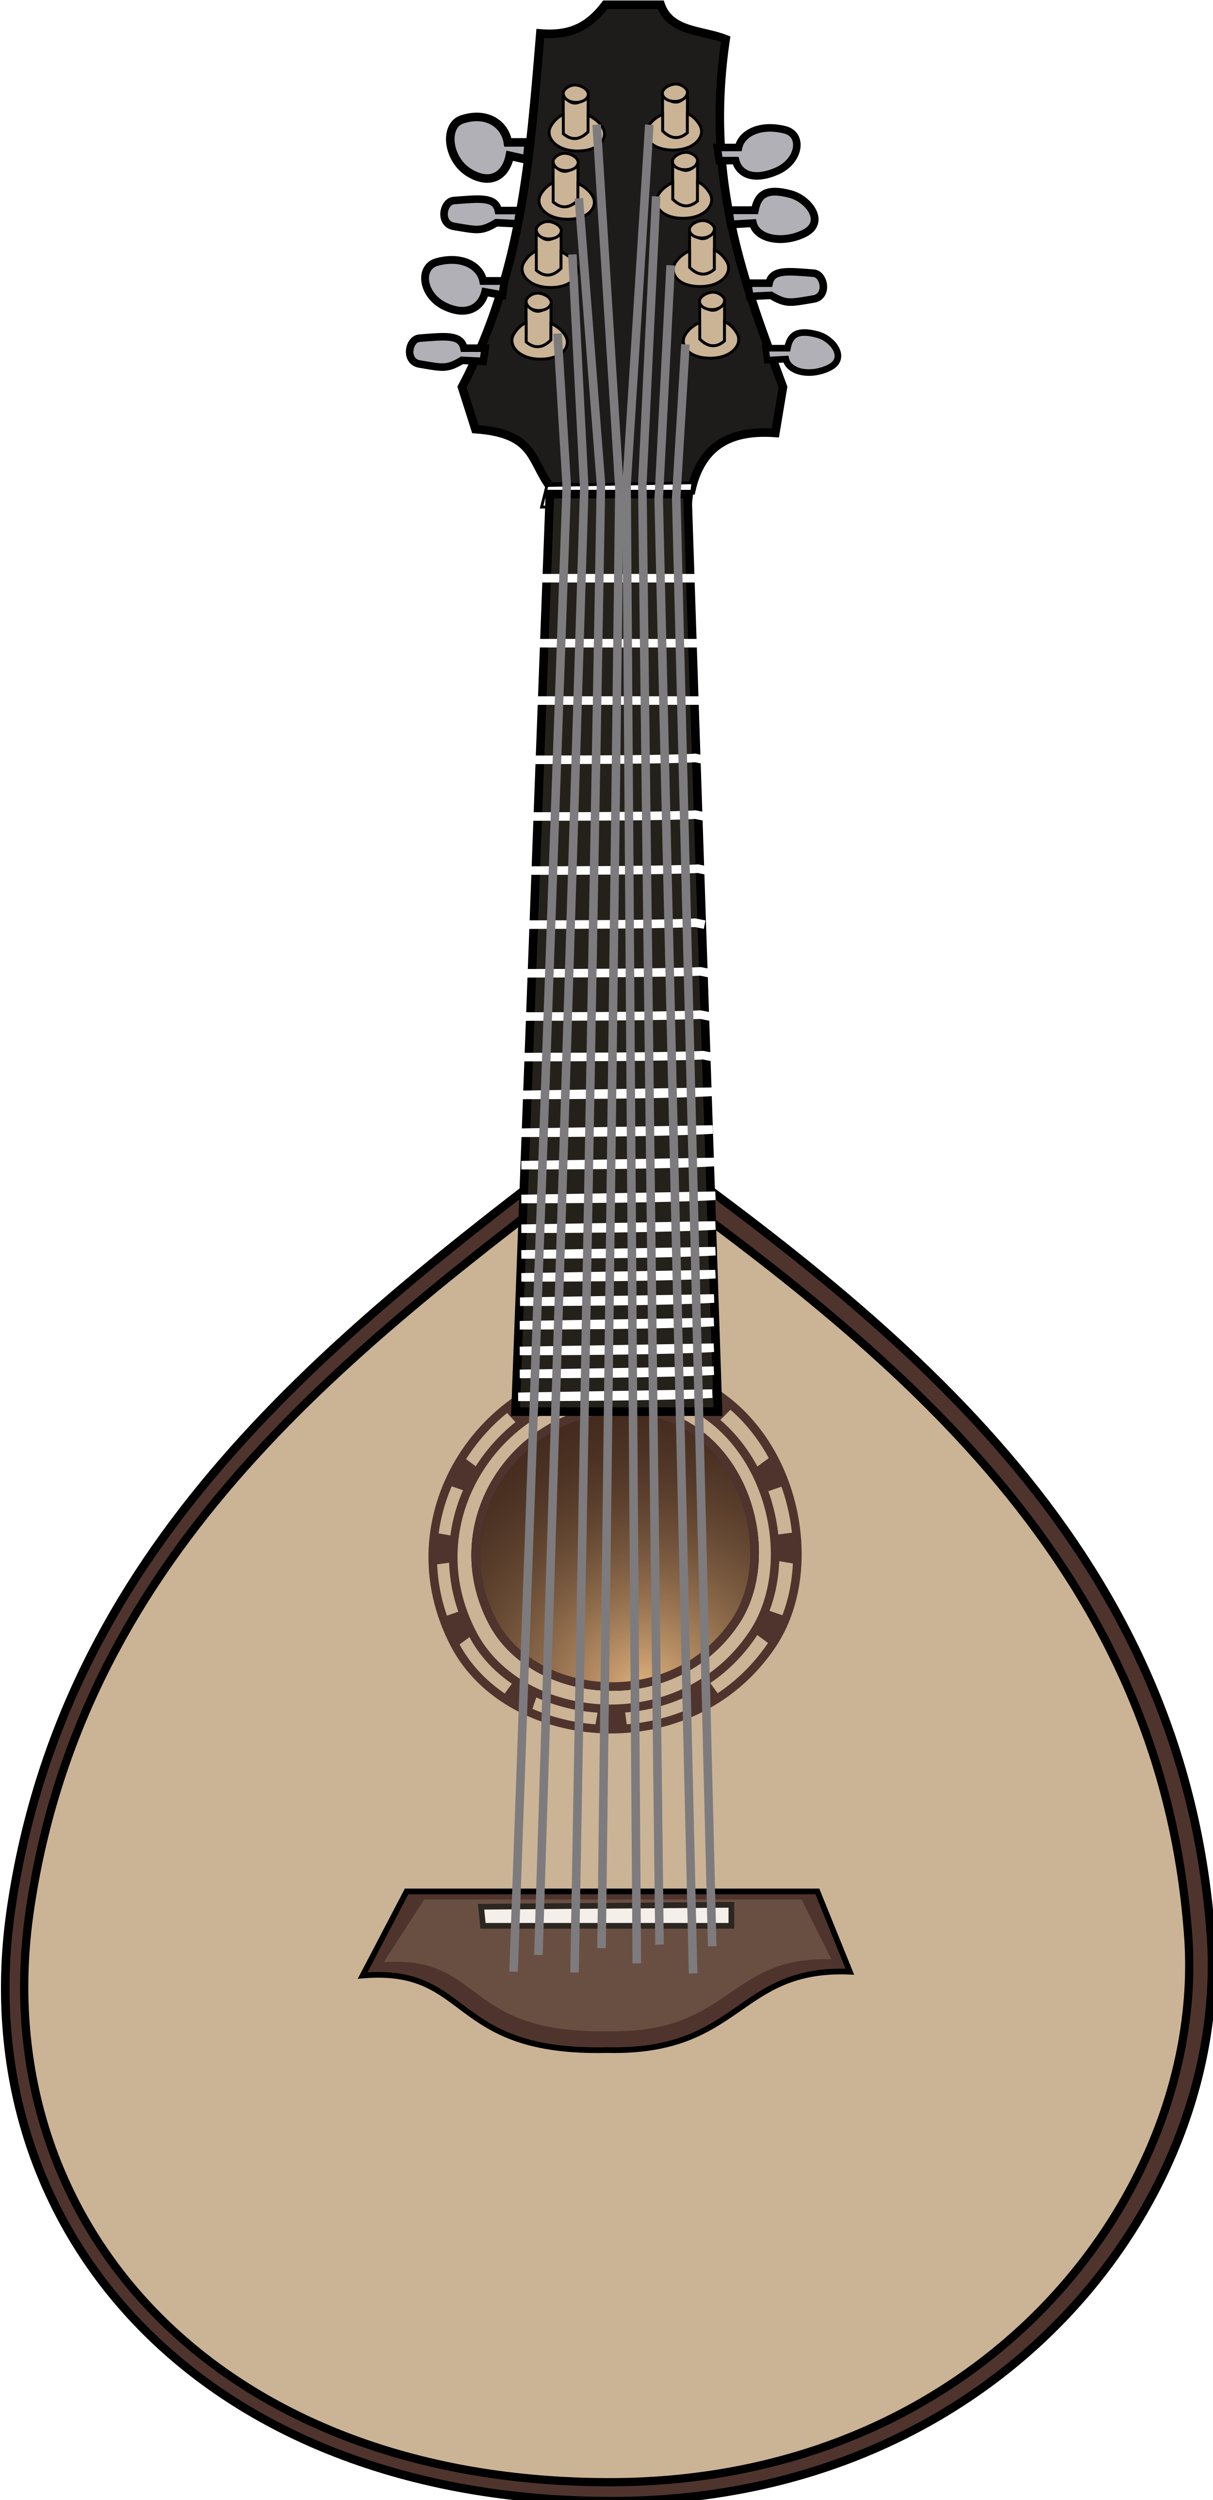 <?xml version="1.0" encoding="UTF-8" standalone="no"?>
<!-- Created with Inkscape (http://www.inkscape.org/) -->

<svg
   xmlns:dc="http://purl.org/dc/elements/1.1/"
   xmlns:cc="http://creativecommons.org/ns#"
   xmlns:rdf="http://www.w3.org/1999/02/22-rdf-syntax-ns#"
   xmlns:svg="http://www.w3.org/2000/svg"
   xmlns="http://www.w3.org/2000/svg"
   xmlns:xlink="http://www.w3.org/1999/xlink"
   xmlns:sodipodi="http://sodipodi.sourceforge.net/DTD/sodipodi-0.dtd"
   xmlns:inkscape="http://www.inkscape.org/namespaces/inkscape"
   height="128"
   width="62.132"
   id="svg9710"
   sodipodi:version="0.32"
   inkscape:version="0.92.2 (5c3e80d, 2017-08-06)"
   sodipodi:docname="lute.svg"
   inkscape:output_extension="org.inkscape.output.svg.inkscape"
   version="1.0"
   inkscape:export-filename="D:\Documents and Settings\Joanna\My Documents\My Pictures\graph_vector\papapishu_lute_2.png"
   inkscape:export-xdpi="48"
   inkscape:export-ydpi="48">
  <defs
     id="defs9712">
    <linearGradient
       id="linearGradient14942">
      <stop
         style="stop-color:#e2b47e;stop-opacity:1;"
         offset="0"
         id="stop14944" />
      <stop
         style="stop-color:#40281c;stop-opacity:0;"
         offset="1"
         id="stop14946" />
    </linearGradient>
    <radialGradient
       inkscape:collect="always"
       xlink:href="#linearGradient14942"
       id="radialGradient14948"
       cx="390.096"
       cy="666.903"
       fx="390.096"
       fy="666.903"
       r="50.435"
       gradientTransform="matrix(1.42,-1.871,1.766,1.341,-1332.912,515.103)"
       gradientUnits="userSpaceOnUse" />
    <filter
       inkscape:collect="always"
       x="-0.031"
       width="1.062"
       y="-0.106"
       height="1.211"
       id="filter19862">
      <feGaussianBlur
         inkscape:collect="always"
         stdDeviation="2.033"
         id="feGaussianBlur19864" />
    </filter>
  </defs>
  <sodipodi:namedview
     id="base"
     pagecolor="#ffffff"
     bordercolor="#666666"
     borderopacity="1.0"
     inkscape:pageopacity="0.0"
     inkscape:pageshadow="2"
     inkscape:cx="12.86899"
     inkscape:cy="68.298027"
     inkscape:zoom="2.5276682"
     inkscape:document-units="px"
     inkscape:current-layer="layer8"
     inkscape:window-width="1920"
     inkscape:window-height="1025"
     inkscape:window-x="-8"
     inkscape:window-y="-8"
     showgrid="false"
     inkscape:window-maximized="1"
     fit-margin-top="0"
     fit-margin-left="0"
     fit-margin-right="0"
     fit-margin-bottom="0" />
  <g
     inkscape:groupmode="layer"
     id="layer8"
     inkscape:label="najwyz"
     transform="translate(-355.526,-462.181)">
    <g
       id="g1018"
       transform="matrix(0.146,0,0,0.146,330.259,449.507)">
      <path
         sodipodi:nodetypes="csssc"
         id="path9843"
         d="M 388.771,479.931 C 295.059,551.078 196.228,624.335 176.958,756.092 160.509,868.556 243.711,963.78 387.43,963.883 524.23,963.981 604.528,857.515 597.903,765.476 587.936,627.011 485.594,549.179 388.771,479.931 Z"
         style="fill:#4f342d;fill-opacity:1;fill-rule:evenodd;stroke:#000000;stroke-width:3;stroke-linecap:butt;stroke-linejoin:miter;stroke-miterlimit:4;stroke-dasharray:none;stroke-opacity:1"
         inkscape:connector-curvature="0" />
      <path
         style="fill:#cbb495;fill-opacity:1;fill-rule:evenodd;stroke:#000000;stroke-width:2.896;stroke-linecap:butt;stroke-linejoin:miter;stroke-miterlimit:4;stroke-dasharray:none;stroke-opacity:1"
         d="M 388.025,490.017 C 297.554,558.704 202.141,629.428 183.538,756.627 167.658,865.202 247.982,957.132 386.731,957.232 518.8,957.327 596.32,854.543 589.924,765.687 580.302,632.011 481.499,556.87 388.025,490.017 Z"
         id="path10814"
         sodipodi:nodetypes="csssc"
         inkscape:connector-curvature="0" />
      <path
         sodipodi:nodetypes="ccccccccccc"
         id="path11787"
         d="m 365.981,257.393 c -6.894,-9.41 -5.321,-18.622 -26.141,-20.109 l -4.692,-14.746 c 21.062,-40.116 23.849,-80.402 27.482,-124.004 11.223,0.927 17.331,-2.939 22.79,-10.054 h 19.439 c 3.371,9.656 14.603,8.83 22.79,12.065 -7.431,50.087 6.671,85.819 20.109,121.994 l -2.681,16.087 c -14.463,-1.016 -25.715,3.318 -29.493,20.109 z"
         style="fill:#1d1c1a;fill-opacity:1;fill-rule:evenodd;stroke:#000000;stroke-width:3;stroke-linecap:butt;stroke-linejoin:miter;stroke-miterlimit:4;stroke-dasharray:none;stroke-opacity:1"
         inkscape:connector-curvature="0" />
      <path
         sodipodi:nodetypes="cccccc"
         id="path11789"
         d="m 315.709,750.059 -15.417,29.493 c 38.564,-3.243 29.716,27.482 85.798,26.141 47.144,1.115 45.357,-29.119 85.127,-27.482 l -11.395,-28.152 z"
         style="fill:#4f342d;fill-opacity:1;fill-rule:evenodd;stroke:#000000;stroke-width:2;stroke-linecap:butt;stroke-linejoin:miter;stroke-miterlimit:4;stroke-dasharray:none;stroke-opacity:1"
         inkscape:connector-curvature="0" />
      <path
         sodipodi:nodetypes="ccccc"
         id="path11791"
         d="m 341.85,755.422 87.809,-0.67 v 7.373 l -87.138,10e-6 z"
         style="fill:#ffffff;fill-opacity:1;fill-rule:evenodd;stroke:#000000;stroke-width:2;stroke-linecap:butt;stroke-linejoin:miter;stroke-miterlimit:4;stroke-dasharray:none;stroke-opacity:1"
         inkscape:connector-curvature="0" />
      <path
         sodipodi:nodetypes="csss"
         id="path11793"
         d="m 387.43,581.145 c -34.212,2.486 -59.488,40.25 -41.558,74.403 14.51,27.638 63.15,32.702 85.127,0 17.459,-25.979 0.787,-77.626 -43.569,-74.403 z"
         style="opacity:1;fill:#40281c;fill-opacity:1;fill-rule:evenodd;stroke:#000000;stroke-width:3;stroke-linecap:butt;stroke-linejoin:miter;stroke-miterlimit:4;stroke-dasharray:none;stroke-opacity:1"
         inkscape:connector-curvature="0" />
      <path
         style="opacity:1;fill:none;fill-rule:evenodd;stroke:#4f342d;stroke-width:3;stroke-linecap:butt;stroke-linejoin:miter;stroke-miterlimit:4;stroke-dasharray:none;stroke-opacity:1"
         d="m 386.871,574.025 c -39.476,2.868 -68.64,46.442 -47.952,85.849 16.742,31.89 72.865,37.733 98.223,0 20.145,-29.976 0.908,-89.568 -50.272,-85.849 z"
         id="path11796"
         sodipodi:nodetypes="csss"
         inkscape:connector-curvature="0" />
      <path
         sodipodi:nodetypes="csss"
         id="path11798"
         d="m 386.96,566.286 c -44.721,3.25 -77.76,52.613 -54.323,97.256 18.967,36.127 82.547,42.747 111.275,0 22.822,-33.959 1.029,-101.469 -56.952,-97.256 z"
         style="opacity:1;fill:none;fill-rule:evenodd;stroke:#4f342d;stroke-width:3;stroke-linecap:butt;stroke-linejoin:miter;stroke-miterlimit:4;stroke-dasharray:none;stroke-opacity:1"
         inkscape:connector-curvature="0" />
      <path
         sodipodi:nodetypes="ccssccc"
         id="path11800"
         d="m 358.608,136.74 h -7.373 c -1.026,-6.427 -7.406,-10.922 -16.087,-8.044 -6.399,2.122 -5.198,14.113 2.681,18.768 7.582,4.48 12.768,0.702 14.076,-6.033 l 6.033,1.341 z"
         style="opacity:1;fill:#b1b0b6;fill-opacity:1;fill-rule:evenodd;stroke:#000000;stroke-width:3;stroke-linecap:butt;stroke-linejoin:miter;stroke-miterlimit:4;stroke-dasharray:none;stroke-opacity:1"
         inkscape:connector-curvature="0" />
      <path
         style="opacity:1;fill:#b1b0b6;fill-opacity:1;fill-rule:evenodd;stroke:#000000;stroke-width:2.739;stroke-linecap:butt;stroke-linejoin:miter;stroke-miterlimit:4;stroke-dasharray:none;stroke-opacity:1"
         d="m 350.024,185.327 h -7.443 c -1.035,-5.308 -7.476,-9.02 -16.239,-6.643 -6.459,1.752 -5.247,11.656 2.707,15.501 7.654,3.7 12.888,0.58 14.209,-4.982 l 6.09,1.107 z"
         id="path11803"
         sodipodi:nodetypes="ccssccc"
         inkscape:connector-curvature="0" />
      <path
         sodipodi:nodetypes="ccssccc"
         id="path11805"
         d="m 424.699,138.514 h 7.468 c 1.039,-4.937 7.501,-8.39 16.294,-6.179 6.481,1.63 5.265,10.841 -2.716,14.417 -7.68,3.441 -13.267,1.545 -14.592,-3.629 l -5.775,0.024 z"
         style="opacity:1;fill:#b1b0b6;fill-opacity:1;fill-rule:evenodd;stroke:#000000;stroke-width:2.646;stroke-linecap:butt;stroke-linejoin:miter;stroke-miterlimit:4;stroke-dasharray:none;stroke-opacity:1"
         inkscape:connector-curvature="0" />
      <path
         style="opacity:1;fill:#b1b0b6;fill-opacity:1;fill-rule:evenodd;stroke:#000000;stroke-width:2.646;stroke-linecap:butt;stroke-linejoin:miter;stroke-miterlimit:4;stroke-dasharray:none;stroke-opacity:1"
         d="m 435.424,186.105 h 7.468 c 1.039,-4.937 6.583,-4.185 15.623,-3.497 3.8,0.289 5.265,8.16 -0.034,9.054 -8.298,1.401 -9.58,1.88 -14.927,-1.282 l -7.451,0.359 z"
         id="path11807"
         sodipodi:nodetypes="ccssccc"
         inkscape:connector-curvature="0" />
      <path
         sodipodi:nodetypes="ccssccc"
         id="path11809"
         d="m 355.354,160.634 h -7.468 c -1.039,-4.937 -6.583,-4.185 -15.623,-3.497 -3.8,0.289 -5.265,8.16 0.034,9.054 8.298,1.401 9.58,1.88 14.927,-1.282 l 7.451,0.359 z"
         style="opacity:1;fill:#b1b0b6;fill-opacity:1;fill-rule:evenodd;stroke:#000000;stroke-width:2.646;stroke-linecap:butt;stroke-linejoin:miter;stroke-miterlimit:4;stroke-dasharray:none;stroke-opacity:1"
         inkscape:connector-curvature="0" />
      <path
         style="opacity:1;fill:#b1b0b6;fill-opacity:1;fill-rule:evenodd;stroke:#000000;stroke-width:2.646;stroke-linecap:butt;stroke-linejoin:miter;stroke-miterlimit:4;stroke-dasharray:none;stroke-opacity:1"
         d="m 343.289,208.895 h -7.468 c -1.039,-4.937 -6.583,-4.185 -15.623,-3.497 -3.8,0.289 -5.265,8.16 0.034,9.054 8.298,1.401 9.58,1.88 14.927,-1.282 l 7.451,0.359 z"
         id="path11811"
         sodipodi:nodetypes="ccssccc"
         inkscape:connector-curvature="0" />
      <path
         sodipodi:nodetypes="ccssccc"
         id="path11813"
         d="m 428.768,160.526 h 9.119 c 1.035,-5.308 3.789,-8.015 12.553,-5.638 6.459,1.752 12.62,9.98 4.667,13.825 -7.654,3.7 -16.575,1.921 -17.896,-3.642 l -7.765,0.437 z"
         style="opacity:1;fill:#b1b0b6;fill-opacity:1;fill-rule:evenodd;stroke:#000000;stroke-width:2.739;stroke-linecap:butt;stroke-linejoin:miter;stroke-miterlimit:4;stroke-dasharray:none;stroke-opacity:1"
         inkscape:connector-curvature="0" />
      <path
         style="opacity:1;fill:#b1b0b6;fill-opacity:1;fill-rule:evenodd;stroke:#000000;stroke-width:2.313;stroke-linecap:butt;stroke-linejoin:miter;stroke-miterlimit:4;stroke-dasharray:none;stroke-opacity:1"
         d="m 441.625,208.902 h 7.699 c 0.874,-4.482 3.199,-6.767 10.599,-4.76 5.454,1.479 10.656,8.427 3.94,11.673 -6.463,3.124 -13.995,1.622 -15.11,-3.075 l -6.557,0.369 z"
         id="path11815"
         sodipodi:nodetypes="ccssccc"
         inkscape:connector-curvature="0" />
      <g
         style="fill:#cbb495;fill-opacity:1"
         id="g11826">
        <path
           style="fill:#cbb495;fill-opacity:1;fill-rule:evenodd;stroke:#000000;stroke-width:1px;stroke-linecap:butt;stroke-linejoin:miter;stroke-opacity:1"
           d="m 370.673,119.983 v 13.741 c 2.905,2.458 5.809,2.234 8.714,-0.67 v -12.4 c -2.905,2.417 -5.809,3.965 -8.714,-0.67 z"
           id="path11817"
           sodipodi:nodetypes="ccccc"
           inkscape:connector-curvature="0" />
        <path
           style="fill:#cbb495;fill-opacity:1;fill-rule:evenodd;stroke:#000000;stroke-width:1px;stroke-linecap:butt;stroke-linejoin:miter;stroke-opacity:1"
           d="m 370.673,119.648 c 0.559,4.02 7.821,3.905 8.714,0.67 0.524,-1.898 -2.178,-3.519 -4.357,-3.687 -2.178,-0.168 -4.551,1.618 -4.357,3.016 z"
           id="path11819"
           sodipodi:nodetypes="csss"
           inkscape:connector-curvature="0" />
        <path
           style="fill:#cbb495;fill-opacity:1;fill-rule:evenodd;stroke:#000000;stroke-width:1px;stroke-linecap:butt;stroke-linejoin:miter;stroke-opacity:1"
           d="m 370.688,126.938 c -1.672,0.751 -3.197,2.065 -4.375,4.094 -2.152,3.708 1.627,8.726 9.375,8.719 7.999,-0.007 10.488,-4.65 9.062,-7.688 -0.929,-1.98 -2.957,-3.769 -5.375,-4.844 v 5.844 c -2.905,2.905 -5.783,3.114 -8.688,0.656 z"
           id="path11821"
           inkscape:connector-curvature="0" />
      </g>
      <g
         style="fill:#cbb495;fill-opacity:1"
         transform="translate(-3.555,23.935)"
         id="g11831">
        <path
           sodipodi:nodetypes="ccccc"
           id="path11833"
           d="m 370.673,119.983 v 13.741 c 2.905,2.458 5.809,2.234 8.714,-0.67 v -12.4 c -2.905,2.417 -5.809,3.965 -8.714,-0.67 z"
           style="fill:#cbb495;fill-opacity:1;fill-rule:evenodd;stroke:#000000;stroke-width:1px;stroke-linecap:butt;stroke-linejoin:miter;stroke-opacity:1"
           inkscape:connector-curvature="0" />
        <path
           sodipodi:nodetypes="csss"
           id="path11835"
           d="m 370.673,119.648 c 0.559,4.02 7.821,3.905 8.714,0.67 0.524,-1.898 -2.178,-3.519 -4.357,-3.687 -2.178,-0.168 -4.551,1.618 -4.357,3.016 z"
           style="fill:#cbb495;fill-opacity:1;fill-rule:evenodd;stroke:#000000;stroke-width:1px;stroke-linecap:butt;stroke-linejoin:miter;stroke-opacity:1"
           inkscape:connector-curvature="0" />
        <path
           id="path11837"
           d="m 370.688,126.938 c -1.672,0.751 -3.197,2.065 -4.375,4.094 -2.152,3.708 1.627,8.726 9.375,8.719 7.999,-0.007 10.488,-4.65 9.062,-7.688 -0.929,-1.98 -2.957,-3.769 -5.375,-4.844 v 5.844 c -2.905,2.905 -5.783,3.114 -8.688,0.656 z"
           style="fill:#cbb495;fill-opacity:1;fill-rule:evenodd;stroke:#000000;stroke-width:1px;stroke-linecap:butt;stroke-linejoin:miter;stroke-opacity:1"
           inkscape:connector-curvature="0" />
      </g>
      <g
         style="fill:#cbb495;fill-opacity:1"
         id="g11839"
         transform="translate(-9.479,47.871)">
        <path
           style="fill:#cbb495;fill-opacity:1;fill-rule:evenodd;stroke:#000000;stroke-width:1px;stroke-linecap:butt;stroke-linejoin:miter;stroke-opacity:1"
           d="m 370.673,119.983 v 13.741 c 2.905,2.458 5.809,2.234 8.714,-0.67 v -12.4 c -2.905,2.417 -5.809,3.965 -8.714,-0.67 z"
           id="path11841"
           sodipodi:nodetypes="ccccc"
           inkscape:connector-curvature="0" />
        <path
           style="fill:#cbb495;fill-opacity:1;fill-rule:evenodd;stroke:#000000;stroke-width:1px;stroke-linecap:butt;stroke-linejoin:miter;stroke-opacity:1"
           d="m 370.673,119.648 c 0.559,4.02 7.821,3.905 8.714,0.67 0.524,-1.898 -2.178,-3.519 -4.357,-3.687 -2.178,-0.168 -4.551,1.618 -4.357,3.016 z"
           id="path11843"
           sodipodi:nodetypes="csss"
           inkscape:connector-curvature="0" />
        <path
           style="fill:#cbb495;fill-opacity:1;fill-rule:evenodd;stroke:#000000;stroke-width:1px;stroke-linecap:butt;stroke-linejoin:miter;stroke-opacity:1"
           d="m 370.688,126.938 c -1.672,0.751 -3.197,2.065 -4.375,4.094 -2.152,3.708 1.627,8.726 9.375,8.719 7.999,-0.007 10.488,-4.65 9.062,-7.688 -0.929,-1.98 -2.957,-3.769 -5.375,-4.844 v 5.844 c -2.905,2.905 -5.783,3.114 -8.688,0.656 z"
           id="path11845"
           inkscape:connector-curvature="0" />
      </g>
      <g
         transform="translate(-13.034,72.991)"
         id="g11847">
        <path
           sodipodi:nodetypes="ccccc"
           id="path11849"
           d="m 370.673,119.983 v 13.741 c 2.905,2.458 5.809,2.234 8.714,-0.67 v -12.4 c -2.905,2.417 -5.809,3.965 -8.714,-0.67 z"
           style="fill:none;fill-rule:evenodd;stroke:#000000;stroke-width:1px;stroke-linecap:butt;stroke-linejoin:miter;stroke-opacity:1"
           inkscape:connector-curvature="0" />
        <path
           sodipodi:nodetypes="csss"
           id="path11851"
           d="m 370.673,119.648 c 0.559,4.02 7.821,3.905 8.714,0.67 0.524,-1.898 -2.178,-3.519 -4.357,-3.687 -2.178,-0.168 -4.551,1.618 -4.357,3.016 z"
           style="fill:none;fill-rule:evenodd;stroke:#000000;stroke-width:1px;stroke-linecap:butt;stroke-linejoin:miter;stroke-opacity:1"
           inkscape:connector-curvature="0" />
        <path
           id="path11853"
           d="m 370.688,126.938 c -1.672,0.751 -3.197,2.065 -4.375,4.094 -2.152,3.708 1.627,8.726 9.375,8.719 7.999,-0.007 10.488,-4.65 9.062,-7.688 -0.929,-1.98 -2.957,-3.769 -5.375,-4.844 v 5.844 c -2.905,2.905 -5.783,3.114 -8.688,0.656 z"
           style="fill:none;fill-rule:evenodd;stroke:#000000;stroke-width:1px;stroke-linecap:butt;stroke-linejoin:miter;stroke-opacity:1"
           inkscape:connector-curvature="0" />
      </g>
      <g
         style="fill:#cbb495;fill-opacity:1"
         id="g11855"
         transform="translate(-13.034,72.991)">
        <path
           style="fill:#cbb495;fill-opacity:1;fill-rule:evenodd;stroke:#000000;stroke-width:1px;stroke-linecap:butt;stroke-linejoin:miter;stroke-opacity:1"
           d="m 370.673,119.983 v 13.741 c 2.905,2.458 5.809,2.234 8.714,-0.67 v -12.4 c -2.905,2.417 -5.809,3.965 -8.714,-0.67 z"
           id="path11857"
           sodipodi:nodetypes="ccccc"
           inkscape:connector-curvature="0" />
        <path
           style="fill:#cbb495;fill-opacity:1;fill-rule:evenodd;stroke:#000000;stroke-width:1px;stroke-linecap:butt;stroke-linejoin:miter;stroke-opacity:1"
           d="m 370.673,119.648 c 0.559,4.02 7.821,3.905 8.714,0.67 0.524,-1.898 -2.178,-3.519 -4.357,-3.687 -2.178,-0.168 -4.551,1.618 -4.357,3.016 z"
           id="path11859"
           sodipodi:nodetypes="csss"
           inkscape:connector-curvature="0" />
        <path
           style="fill:#cbb495;fill-opacity:1;fill-rule:evenodd;stroke:#000000;stroke-width:1px;stroke-linecap:butt;stroke-linejoin:miter;stroke-opacity:1"
           d="m 370.688,126.938 c -1.672,0.751 -3.197,2.065 -4.375,4.094 -2.152,3.708 1.627,8.726 9.375,8.719 7.999,-0.007 10.488,-4.65 9.062,-7.688 -0.929,-1.98 -2.957,-3.769 -5.375,-4.844 v 5.844 c -2.905,2.905 -5.783,3.114 -8.688,0.656 z"
           id="path11861"
           inkscape:connector-curvature="0" />
      </g>
      <g
         style="fill:#cbb495;fill-opacity:1"
         transform="matrix(-1,0,0,1,799.31,-3.016)"
         id="g11942">
        <g
           style="fill:#cbb495;fill-opacity:1"
           id="g11873"
           transform="translate(14.411,2.681)">
          <path
             style="fill:#cbb495;fill-opacity:1;fill-rule:evenodd;stroke:#000000;stroke-width:1px;stroke-linecap:butt;stroke-linejoin:miter;stroke-opacity:1"
             d="m 370.673,119.983 v 13.741 c 2.905,2.458 5.809,2.234 8.714,-0.67 v -12.4 c -2.905,2.417 -5.809,3.965 -8.714,-0.67 z"
             id="path11875"
             sodipodi:nodetypes="ccccc"
             inkscape:connector-curvature="0" />
          <path
             style="fill:#cbb495;fill-opacity:1;fill-rule:evenodd;stroke:#000000;stroke-width:1px;stroke-linecap:butt;stroke-linejoin:miter;stroke-opacity:1"
             d="m 370.673,119.648 c 0.559,4.02 7.821,3.905 8.714,0.67 0.524,-1.898 -2.178,-3.519 -4.357,-3.687 -2.178,-0.168 -4.551,1.618 -4.357,3.016 z"
             id="path11877"
             sodipodi:nodetypes="csss"
             inkscape:connector-curvature="0" />
          <path
             style="fill:#cbb495;fill-opacity:1;fill-rule:evenodd;stroke:#000000;stroke-width:1px;stroke-linecap:butt;stroke-linejoin:miter;stroke-opacity:1"
             d="m 370.688,126.938 c -1.672,0.751 -3.197,2.065 -4.375,4.094 -2.152,3.708 1.627,8.726 9.375,8.719 7.999,-0.007 10.488,-4.65 9.062,-7.688 -0.929,-1.98 -2.957,-3.769 -5.375,-4.844 v 5.844 c -2.905,2.905 -5.783,3.114 -8.688,0.656 z"
             id="path11879"
             inkscape:connector-curvature="0" />
        </g>
        <g
           style="fill:#cbb495;fill-opacity:1"
           transform="translate(10.857,26.617)"
           id="g11881">
          <path
             sodipodi:nodetypes="ccccc"
             id="path11883"
             d="m 370.673,119.983 v 13.741 c 2.905,2.458 5.809,2.234 8.714,-0.67 v -12.4 c -2.905,2.417 -5.809,3.965 -8.714,-0.67 z"
             style="fill:#cbb495;fill-opacity:1;fill-rule:evenodd;stroke:#000000;stroke-width:1px;stroke-linecap:butt;stroke-linejoin:miter;stroke-opacity:1"
             inkscape:connector-curvature="0" />
          <path
             sodipodi:nodetypes="csss"
             id="path11885"
             d="m 370.673,119.648 c 0.559,4.02 7.821,3.905 8.714,0.67 0.524,-1.898 -2.178,-3.519 -4.357,-3.687 -2.178,-0.168 -4.551,1.618 -4.357,3.016 z"
             style="fill:#cbb495;fill-opacity:1;fill-rule:evenodd;stroke:#000000;stroke-width:1px;stroke-linecap:butt;stroke-linejoin:miter;stroke-opacity:1"
             inkscape:connector-curvature="0" />
          <path
             id="path11887"
             d="m 370.688,126.938 c -1.672,0.751 -3.197,2.065 -4.375,4.094 -2.152,3.708 1.627,8.726 9.375,8.719 7.999,-0.007 10.488,-4.65 9.062,-7.688 -0.929,-1.98 -2.957,-3.769 -5.375,-4.844 v 5.844 c -2.905,2.905 -5.783,3.114 -8.688,0.656 z"
             style="fill:#cbb495;fill-opacity:1;fill-rule:evenodd;stroke:#000000;stroke-width:1px;stroke-linecap:butt;stroke-linejoin:miter;stroke-opacity:1"
             inkscape:connector-curvature="0" />
        </g>
        <g
           style="fill:#cbb495;fill-opacity:1"
           id="g11889"
           transform="translate(4.932,50.552)">
          <path
             style="fill:#cbb495;fill-opacity:1;fill-rule:evenodd;stroke:#000000;stroke-width:1px;stroke-linecap:butt;stroke-linejoin:miter;stroke-opacity:1"
             d="m 370.673,119.983 v 13.741 c 2.905,2.458 5.809,2.234 8.714,-0.67 v -12.4 c -2.905,2.417 -5.809,3.965 -8.714,-0.67 z"
             id="path11891"
             sodipodi:nodetypes="ccccc"
             inkscape:connector-curvature="0" />
          <path
             style="fill:#cbb495;fill-opacity:1;fill-rule:evenodd;stroke:#000000;stroke-width:1px;stroke-linecap:butt;stroke-linejoin:miter;stroke-opacity:1"
             d="m 370.673,119.648 c 0.559,4.02 7.821,3.905 8.714,0.67 0.524,-1.898 -2.178,-3.519 -4.357,-3.687 -2.178,-0.168 -4.551,1.618 -4.357,3.016 z"
             id="path11893"
             sodipodi:nodetypes="csss"
             inkscape:connector-curvature="0" />
          <path
             style="fill:#cbb495;fill-opacity:1;fill-rule:evenodd;stroke:#000000;stroke-width:1px;stroke-linecap:butt;stroke-linejoin:miter;stroke-opacity:1"
             d="m 370.688,126.938 c -1.672,0.751 -3.197,2.065 -4.375,4.094 -2.152,3.708 1.627,8.726 9.375,8.719 7.999,-0.007 10.488,-4.65 9.062,-7.688 -0.929,-1.98 -2.957,-3.769 -5.375,-4.844 v 5.844 c -2.905,2.905 -5.783,3.114 -8.688,0.656 z"
             id="path11895"
             inkscape:connector-curvature="0" />
        </g>
        <g
           style="fill:#cbb495;fill-opacity:1"
           id="g11897"
           transform="translate(1.377,75.673)">
          <path
             style="fill:#cbb495;fill-opacity:1;fill-rule:evenodd;stroke:#000000;stroke-width:1px;stroke-linecap:butt;stroke-linejoin:miter;stroke-opacity:1"
             d="m 370.673,119.983 v 13.741 c 2.905,2.458 5.809,2.234 8.714,-0.67 v -12.4 c -2.905,2.417 -5.809,3.965 -8.714,-0.67 z"
             id="path11899"
             sodipodi:nodetypes="ccccc"
             inkscape:connector-curvature="0" />
          <path
             style="fill:#cbb495;fill-opacity:1;fill-rule:evenodd;stroke:#000000;stroke-width:1px;stroke-linecap:butt;stroke-linejoin:miter;stroke-opacity:1"
             d="m 370.673,119.648 c 0.559,4.02 7.821,3.905 8.714,0.67 0.524,-1.898 -2.178,-3.519 -4.357,-3.687 -2.178,-0.168 -4.551,1.618 -4.357,3.016 z"
             id="path11901"
             sodipodi:nodetypes="csss"
             inkscape:connector-curvature="0" />
          <path
             style="fill:#cbb495;fill-opacity:1;fill-rule:evenodd;stroke:#000000;stroke-width:1px;stroke-linecap:butt;stroke-linejoin:miter;stroke-opacity:1"
             d="m 370.688,126.938 c -1.672,0.751 -3.197,2.065 -4.375,4.094 -2.152,3.708 1.627,8.726 9.375,8.719 7.999,-0.007 10.488,-4.65 9.062,-7.688 -0.929,-1.98 -2.957,-3.769 -5.375,-4.844 v 5.844 c -2.905,2.905 -5.783,3.114 -8.688,0.656 z"
             id="path11903"
             inkscape:connector-curvature="0" />
        </g>
      </g>
      <g
         style="fill:#4f342d;fill-opacity:1"
         id="g14950">
        <path
           sodipodi:nodetypes="ccccc"
           id="path12932"
           d="m 424.636,585.842 5.549,-5.516 c -5.432,-4.791 -3.317,-3.243 -9.3,-6.585 l -3.634,6.872 c 4.026,2.546 3.713,2.659 7.385,5.229 z"
           style="opacity:1;fill:#4f342d;fill-opacity:1;fill-rule:evenodd;stroke:none;stroke-width:1px;stroke-linecap:butt;stroke-linejoin:miter;stroke-opacity:1"
           inkscape:connector-curvature="0" />
        <path
           style="opacity:1;fill:#4f342d;fill-opacity:1;fill-rule:evenodd;stroke:none;stroke-width:1px;stroke-linecap:butt;stroke-linejoin:miter;stroke-opacity:1"
           d="m 445.298,634.044 7.708,1.341 c 0.771,-7.202 0.729,-4.581 -2e-5,-11.395 l -7.708,1.005 c 0.249,4.758 -0.024,4.567 -1e-5,9.049 z"
           id="path12946"
           sodipodi:nodetypes="ccccc"
           inkscape:connector-curvature="0" />
        <path
           sodipodi:nodetypes="ccccc"
           id="path12948"
           d="m 332.579,625.498 -7.708,-1.341 c -0.771,7.202 -0.729,4.581 2e-5,11.395 l 7.708,-1.005 c -0.249,-4.758 0.024,-4.567 1e-5,-9.049 z"
           style="opacity:1;fill:#4f342d;fill-opacity:1;fill-rule:evenodd;stroke:none;stroke-width:1px;stroke-linecap:butt;stroke-linejoin:miter;stroke-opacity:1"
           inkscape:connector-curvature="0" />
        <path
           style="opacity:1;fill:#4f342d;fill-opacity:1;fill-rule:evenodd;stroke:none;stroke-width:1px;stroke-linecap:butt;stroke-linejoin:miter;stroke-opacity:1"
           d="m 385.252,573.663 -1.341,-7.708 c 7.202,-0.771 4.581,-0.729 11.395,2e-5 l -1.005,7.708 c -4.758,-0.249 -4.567,0.024 -9.049,10e-6 z"
           id="path12950"
           sodipodi:nodetypes="ccccc"
           inkscape:connector-curvature="0" />
        <path
           style="opacity:1;fill:#4f342d;fill-opacity:1;fill-rule:evenodd;stroke:none;stroke-width:1px;stroke-linecap:butt;stroke-linejoin:miter;stroke-opacity:1"
           d="m 339.786,659.412 -6.301,4.638 c -3.902,-6.102 -2.696,-3.775 -5.083,-10.199 l 7.348,-2.538 c 1.9,4.369 2.059,4.076 4.036,8.099 z"
           id="path12952"
           sodipodi:nodetypes="ccccc"
           inkscape:connector-curvature="0" />
        <path
           sodipodi:nodetypes="ccccc"
           id="path12954"
           d="m 437.492,601.993 6.301,-4.638 c 3.902,6.102 2.696,3.775 5.083,10.199 l -7.348,2.538 c -1.9,-4.369 -2.059,-4.076 -4.036,-8.099 z"
           style="opacity:1;fill:#4f342d;fill-opacity:1;fill-rule:evenodd;stroke:none;stroke-width:1px;stroke-linecap:butt;stroke-linejoin:miter;stroke-opacity:1"
           inkscape:connector-curvature="0" />
        <path
           style="opacity:1;fill:#4f342d;fill-opacity:1;fill-rule:evenodd;stroke:none;stroke-width:1px;stroke-linecap:butt;stroke-linejoin:miter;stroke-opacity:1"
           d="m 437.492,659.245 6.301,4.638 c 3.902,-6.102 2.696,-3.775 5.083,-10.199 l -7.348,-2.538 c -1.9,4.369 -2.059,4.076 -4.036,8.099 z"
           id="path12956"
           sodipodi:nodetypes="ccccc"
           inkscape:connector-curvature="0" />
        <path
           sodipodi:nodetypes="ccccc"
           id="path12958"
           d="m 341.126,601.826 -6.301,-4.638 c -3.902,6.102 -2.696,3.775 -5.083,10.199 l 7.348,2.538 c 1.9,-4.369 2.059,-4.076 4.036,-8.099 z"
           style="opacity:1;fill:#4f342d;fill-opacity:1;fill-rule:evenodd;stroke:none;stroke-width:1px;stroke-linecap:butt;stroke-linejoin:miter;stroke-opacity:1"
           inkscape:connector-curvature="0" />
        <path
           sodipodi:nodetypes="ccccc"
           id="path12966"
           d="m 383.073,685.208 -1.341,7.708 c 7.202,0.771 4.581,0.729 11.395,-2e-5 l -1.005,-7.708 c -4.758,0.249 -4.567,-0.024 -9.049,-10e-6 z"
           style="opacity:1;fill:#4f342d;fill-opacity:1;fill-rule:evenodd;stroke:none;stroke-width:1px;stroke-linecap:butt;stroke-linejoin:miter;stroke-opacity:1"
           inkscape:connector-curvature="0" />
        <path
           style="opacity:1;fill:#4f342d;fill-opacity:1;fill-rule:evenodd;stroke:none;stroke-width:1px;stroke-linecap:butt;stroke-linejoin:miter;stroke-opacity:1"
           d="m 354.491,586.132 -5.287,-5.767 c 5.648,-4.534 3.464,-3.086 9.594,-6.148 l 3.312,7.033 c -4.14,2.357 -3.832,2.484 -7.619,4.882 z"
           id="path12968"
           sodipodi:nodetypes="ccccc"
           inkscape:connector-curvature="0" />
        <path
           sodipodi:nodetypes="ccccc"
           id="path12970"
           d="m 421.044,675.336 4.592,6.335 c -6.13,3.858 -3.795,2.669 -10.235,5.008 l -2.485,-7.366 c 4.383,-1.868 4.091,-2.029 8.128,-3.977 z"
           style="opacity:1;fill:#4f342d;fill-opacity:1;fill-rule:evenodd;stroke:none;stroke-width:1px;stroke-linecap:butt;stroke-linejoin:miter;stroke-opacity:1"
           inkscape:connector-curvature="0" />
        <path
           style="opacity:1;fill:#4f342d;fill-opacity:1;fill-rule:evenodd;stroke:none;stroke-width:1px;stroke-linecap:butt;stroke-linejoin:miter;stroke-opacity:1"
           d="m 353.998,675.336 -4.592,6.335 c 6.13,3.858 3.795,2.669 10.235,5.008 l 2.485,-7.366 c -4.383,-1.868 -4.091,-2.029 -8.128,-3.977 z"
           id="path12972"
           sodipodi:nodetypes="ccccc"
           inkscape:connector-curvature="0" />
      </g>
      <path
         id="path12992"
         d="m 364.957,257.041 -1.896,7.584 h 52.137 l 0.948,-8.531 z"
         style="fill:#ffffff;fill-opacity:1;fill-rule:evenodd;stroke:#000000;stroke-width:1px;stroke-linecap:butt;stroke-linejoin:miter;stroke-opacity:1"
         inkscape:connector-curvature="0" />
      <path
         style="opacity:1;fill:url(#radialGradient14948);fill-opacity:1;fill-rule:evenodd;stroke:#4f342d;stroke-width:3;stroke-linecap:butt;stroke-linejoin:miter;stroke-miterlimit:4;stroke-dasharray:none;stroke-opacity:1"
         d="m 387.43,581.145 c -34.212,2.486 -59.488,40.25 -41.558,74.403 14.51,27.638 63.15,32.702 85.127,0 17.459,-25.979 0.787,-77.626 -43.569,-74.403 z"
         id="path14940"
         sodipodi:nodetypes="csss"
         inkscape:connector-curvature="0" />
      <path
         id="path10816"
         d="m 365.981,260.074 -12.065,321.741 h 71.051 L 414.242,260.074 Z"
         style="fill:#24211a;fill-opacity:1;fill-rule:evenodd;stroke:#000000;stroke-width:3;stroke-linecap:butt;stroke-linejoin:miter;stroke-miterlimit:4;stroke-dasharray:none;stroke-opacity:1"
         inkscape:connector-curvature="0" />
      <path
         id="path17871"
         d="m 363.3,289.567 c 53.624,0 53.624,0 53.624,0 v 0"
         style="fill:none;fill-rule:evenodd;stroke:#ffffff;stroke-width:3;stroke-linecap:butt;stroke-linejoin:miter;stroke-miterlimit:4;stroke-dasharray:none;stroke-opacity:1"
         inkscape:connector-curvature="0" />
      <path
         sodipodi:nodetypes="ccc"
         style="fill:none;fill-rule:evenodd;stroke:#ffffff;stroke-width:3;stroke-linecap:butt;stroke-linejoin:miter;stroke-miterlimit:4;stroke-dasharray:none;stroke-opacity:1"
         d="m 360.618,312.357 c 53.624,0 57.645,0 57.645,0 v 0"
         id="path18842"
         inkscape:connector-curvature="0" />
      <path
         sodipodi:nodetypes="ccc"
         id="path18844"
         d="m 360.618,332.466 c 53.624,0 57.645,0 57.645,0 v 0"
         style="fill:none;fill-rule:evenodd;stroke:#ffffff;stroke-width:3;stroke-linecap:butt;stroke-linejoin:miter;stroke-miterlimit:4;stroke-dasharray:none;stroke-opacity:1"
         inkscape:connector-curvature="0" />
      <path
         sodipodi:nodetypes="ccc"
         style="fill:none;fill-rule:evenodd;stroke:#ffffff;stroke-width:3;stroke-linecap:butt;stroke-linejoin:miter;stroke-miterlimit:4;stroke-dasharray:none;stroke-opacity:1"
         d="m 359.278,353.245 c 53.624,0 57.645,-0.67 57.645,-0.67 l 3.351,0.67"
         id="path18846"
         inkscape:connector-curvature="0" />
      <path
         id="path18848"
         d="m 359.278,373.124 c 53.624,0 57.645,-0.67 57.645,-0.67 l 3.351,0.67"
         style="fill:none;fill-rule:evenodd;stroke:#ffffff;stroke-width:3;stroke-linecap:butt;stroke-linejoin:miter;stroke-miterlimit:4;stroke-dasharray:none;stroke-opacity:1"
         sodipodi:nodetypes="ccc"
         inkscape:connector-curvature="0" />
      <path
         sodipodi:nodetypes="ccc"
         style="fill:none;fill-rule:evenodd;stroke:#ffffff;stroke-width:3;stroke-linecap:butt;stroke-linejoin:miter;stroke-miterlimit:4;stroke-dasharray:none;stroke-opacity:1"
         d="m 357.856,392.083 c 53.624,0 60.015,-0.67 60.015,-0.67 l 3.351,0.67"
         id="path18850"
         inkscape:connector-curvature="0" />
      <path
         id="path18852"
         d="m 355.486,411.042 c 53.624,0 61.437,-0.67 61.437,-0.67 l 3.351,0.67"
         style="fill:none;fill-rule:evenodd;stroke:#ffffff;stroke-width:3;stroke-linecap:butt;stroke-linejoin:miter;stroke-miterlimit:4;stroke-dasharray:none;stroke-opacity:1"
         sodipodi:nodetypes="ccc"
         inkscape:connector-curvature="0" />
      <path
         sodipodi:nodetypes="ccc"
         style="fill:none;fill-rule:evenodd;stroke:#ffffff;stroke-width:3;stroke-linecap:butt;stroke-linejoin:miter;stroke-miterlimit:4;stroke-dasharray:none;stroke-opacity:1"
         d="m 354.538,428.104 c 53.624,0 64.281,-0.67 64.281,-0.67 l 3.351,0.67"
         id="path18854"
         inkscape:connector-curvature="0" />
      <path
         id="path18856"
         d="m 353.59,443.271 c 53.624,0 65.229,-0.67 65.229,-0.67 l 3.351,0.67"
         style="fill:none;fill-rule:evenodd;stroke:#ffffff;stroke-width:3;stroke-linecap:butt;stroke-linejoin:miter;stroke-miterlimit:4;stroke-dasharray:none;stroke-opacity:1"
         sodipodi:nodetypes="ccc"
         inkscape:connector-curvature="0" />
      <path
         sodipodi:nodetypes="ccc"
         style="fill:none;fill-rule:evenodd;stroke:#ffffff;stroke-width:3;stroke-linecap:butt;stroke-linejoin:miter;stroke-miterlimit:4;stroke-dasharray:none;stroke-opacity:1"
         d="m 356.434,457.491 c 53.624,0 63.333,-0.67 63.333,-0.67 l 3.351,0.67"
         id="path18858"
         inkscape:connector-curvature="0" />
      <path
         sodipodi:nodetypes="ccc"
         id="path18860"
         d="m 424.026,469.62 c 0,0 -14.429,1.13 -68.052,1.13 z"
         style="fill:none;fill-rule:evenodd;stroke:#ffffff;stroke-width:3;stroke-linecap:butt;stroke-linejoin:miter;stroke-miterlimit:4;stroke-dasharray:none;stroke-opacity:1"
         inkscape:connector-curvature="0" />
      <path
         style="fill:none;fill-rule:evenodd;stroke:#ffffff;stroke-width:3;stroke-linecap:butt;stroke-linejoin:miter;stroke-miterlimit:4;stroke-dasharray:none;stroke-opacity:1"
         d="m 423.078,482.891 c 0,0 -14.429,1.13 -68.052,1.13 z"
         id="path18864"
         sodipodi:nodetypes="ccc"
         inkscape:connector-curvature="0" />
      <path
         sodipodi:nodetypes="ccc"
         id="path18866"
         d="m 424.026,494.266 c 0,0 -14.429,1.13 -68.052,1.13 z"
         style="fill:none;fill-rule:evenodd;stroke:#ffffff;stroke-width:3;stroke-linecap:butt;stroke-linejoin:miter;stroke-miterlimit:4;stroke-dasharray:none;stroke-opacity:1"
         inkscape:connector-curvature="0" />
      <path
         style="fill:none;fill-rule:evenodd;stroke:#ffffff;stroke-width:3;stroke-linecap:butt;stroke-linejoin:miter;stroke-miterlimit:4;stroke-dasharray:none;stroke-opacity:1"
         d="m 424.026,506.115 c 0,0 -14.429,1.13 -68.052,1.13 z"
         id="path18868"
         sodipodi:nodetypes="ccc"
         inkscape:connector-curvature="0" />
      <path
         sodipodi:nodetypes="ccc"
         id="path18870"
         d="m 424.026,516.543 c 0,0 -14.429,1.13 -68.052,1.13 z"
         style="fill:none;fill-rule:evenodd;stroke:#ffffff;stroke-width:3;stroke-linecap:butt;stroke-linejoin:miter;stroke-miterlimit:4;stroke-dasharray:none;stroke-opacity:1"
         inkscape:connector-curvature="0" />
      <path
         style="fill:none;fill-rule:evenodd;stroke:#ffffff;stroke-width:3;stroke-linecap:butt;stroke-linejoin:miter;stroke-miterlimit:4;stroke-dasharray:none;stroke-opacity:1"
         d="m 424.026,525.548 c 0,0 -14.429,1.13 -68.052,1.13 z"
         id="path18872"
         sodipodi:nodetypes="ccc"
         inkscape:connector-curvature="0" />
      <path
         sodipodi:nodetypes="ccc"
         id="path18874"
         d="m 424.026,533.606 c 0,0 -14.429,1.13 -68.052,1.13 z"
         style="fill:none;fill-rule:evenodd;stroke:#ffffff;stroke-width:3;stroke-linecap:butt;stroke-linejoin:miter;stroke-miterlimit:4;stroke-dasharray:none;stroke-opacity:1"
         inkscape:connector-curvature="0" />
      <path
         style="fill:none;fill-rule:evenodd;stroke:#ffffff;stroke-width:3;stroke-linecap:butt;stroke-linejoin:miter;stroke-miterlimit:4;stroke-dasharray:none;stroke-opacity:1"
         d="m 423.552,542.137 c 0,0 -14.429,1.13 -68.052,1.13 z"
         id="path18876"
         sodipodi:nodetypes="ccc"
         inkscape:connector-curvature="0" />
      <path
         style="fill:#cbb495;fill-opacity:0.211;fill-rule:evenodd;stroke:none;stroke-width:1.655;stroke-linecap:butt;stroke-linejoin:miter;stroke-miterlimit:4;stroke-dasharray:none;stroke-opacity:1;filter:url(#filter19862)"
         d="m 321.863,752.888 -14.167,21.977 c 35.437,-2.417 27.307,25.218 78.84,24.219 43.321,0.831 41.679,-26.438 78.225,-25.218 l -10.471,-20.978 z"
         id="path19848"
         sodipodi:nodetypes="cccccc"
         inkscape:connector-curvature="0" />
      <path
         sodipodi:nodetypes="ccc"
         id="path25982"
         d="m 422.907,575.493 c 0,0 -14.429,1.13 -68.052,1.13 z"
         style="fill:none;fill-rule:evenodd;stroke:#ffffff;stroke-width:3;stroke-linecap:butt;stroke-linejoin:miter;stroke-miterlimit:4;stroke-dasharray:none;stroke-opacity:1"
         inkscape:connector-curvature="0" />
      <path
         style="fill:none;fill-rule:evenodd;stroke:#ffffff;stroke-width:3;stroke-linecap:butt;stroke-linejoin:miter;stroke-miterlimit:4;stroke-dasharray:none;stroke-opacity:1"
         d="m 423.467,550.392 c 0,0 -14.429,1.13 -68.052,1.13 z"
         id="path25984"
         sodipodi:nodetypes="ccc"
         inkscape:connector-curvature="0" />
      <path
         sodipodi:nodetypes="ccc"
         id="path25986"
         d="m 423.467,559.398 c 0,0 -14.429,1.13 -68.052,1.13 z"
         style="fill:none;fill-rule:evenodd;stroke:#ffffff;stroke-width:3;stroke-linecap:butt;stroke-linejoin:miter;stroke-miterlimit:4;stroke-dasharray:none;stroke-opacity:1"
         inkscape:connector-curvature="0" />
      <path
         style="fill:none;fill-rule:evenodd;stroke:#ffffff;stroke-width:3;stroke-linecap:butt;stroke-linejoin:miter;stroke-miterlimit:4;stroke-dasharray:none;stroke-opacity:1"
         d="m 423.467,567.455 c 0,0 -14.429,1.13 -68.052,1.13 z"
         id="path25988"
         sodipodi:nodetypes="ccc"
         inkscape:connector-curvature="0" />
      <path
         sodipodi:nodetypes="ccc"
         id="path12974"
         d="m 353.245,778.212 18.653,-520.819 -3.236,-53.624"
         style="opacity:1;fill:none;fill-rule:evenodd;stroke:#7d7b7d;stroke-width:3;stroke-linecap:butt;stroke-linejoin:miter;stroke-miterlimit:4;stroke-dasharray:none;stroke-opacity:1"
         inkscape:connector-curvature="0" />
      <path
         id="path12983"
         d="m 374.627,778.49 9.27,-521.934 -7.749,-100.224"
         style="opacity:1;fill:none;fill-rule:evenodd;stroke:#7d7b7d;stroke-width:3;stroke-linecap:butt;stroke-linejoin:miter;stroke-miterlimit:4;stroke-dasharray:none;stroke-opacity:1"
         sodipodi:nodetypes="ccc"
         inkscape:connector-curvature="0" />
      <path
         id="path12985"
         d="m 384.107,769.938 6.263,-511.827 -7.976,-127.563"
         style="opacity:1;fill:none;fill-rule:evenodd;stroke:#7d7b7d;stroke-width:3;stroke-linecap:butt;stroke-linejoin:miter;stroke-miterlimit:4;stroke-dasharray:none;stroke-opacity:1"
         sodipodi:nodetypes="ccc"
         inkscape:connector-curvature="0" />
      <path
         sodipodi:nodetypes="ccc"
         style="opacity:1;fill:none;fill-rule:evenodd;stroke:#7d7b7d;stroke-width:3;stroke-linecap:butt;stroke-linejoin:miter;stroke-miterlimit:4;stroke-dasharray:none;stroke-opacity:1"
         d="m 396.469,775.301 -3.581,-518.53 7.976,-126.222"
         id="path12989"
         inkscape:connector-curvature="0" />
      <path
         sodipodi:nodetypes="ccc"
         style="opacity:1;fill:none;fill-rule:evenodd;stroke:#7d7b7d;stroke-width:3;stroke-linecap:butt;stroke-linejoin:miter;stroke-miterlimit:4;stroke-dasharray:none;stroke-opacity:1"
         d="m 404.445,768.713 -6.033,-512.22 4.855,-100.83"
         id="path12987"
         inkscape:connector-curvature="0" />
      <path
         id="path12981"
         d="m 416.222,778.815 -12.065,-516.912 4.184,-82.062"
         style="opacity:1;fill:none;fill-rule:evenodd;stroke:#7d7b7d;stroke-width:3;stroke-linecap:butt;stroke-linejoin:miter;stroke-miterlimit:4;stroke-dasharray:none;stroke-opacity:1"
         sodipodi:nodetypes="ccc"
         inkscape:connector-curvature="0" />
      <path
         style="opacity:1;fill:none;fill-rule:evenodd;stroke:#7d7b7d;stroke-width:3;stroke-linecap:butt;stroke-linejoin:miter;stroke-miterlimit:4;stroke-dasharray:none;stroke-opacity:1"
         d="M 422.924,769.268 410.304,261.185 413.54,207.561"
         id="path12979"
         sodipodi:nodetypes="ccc"
         inkscape:connector-curvature="0" />
      <path
         sodipodi:nodetypes="ccc"
         style="opacity:1;fill:none;fill-rule:evenodd;stroke:#7d7b7d;stroke-width:3;stroke-linecap:butt;stroke-linejoin:miter;stroke-miterlimit:4;stroke-dasharray:none;stroke-opacity:1"
         d="m 361.959,772.342 16.087,-514.231 -4.184,-82.062"
         id="path12977"
         inkscape:connector-curvature="0" />
    </g>
  </g>
</svg>
